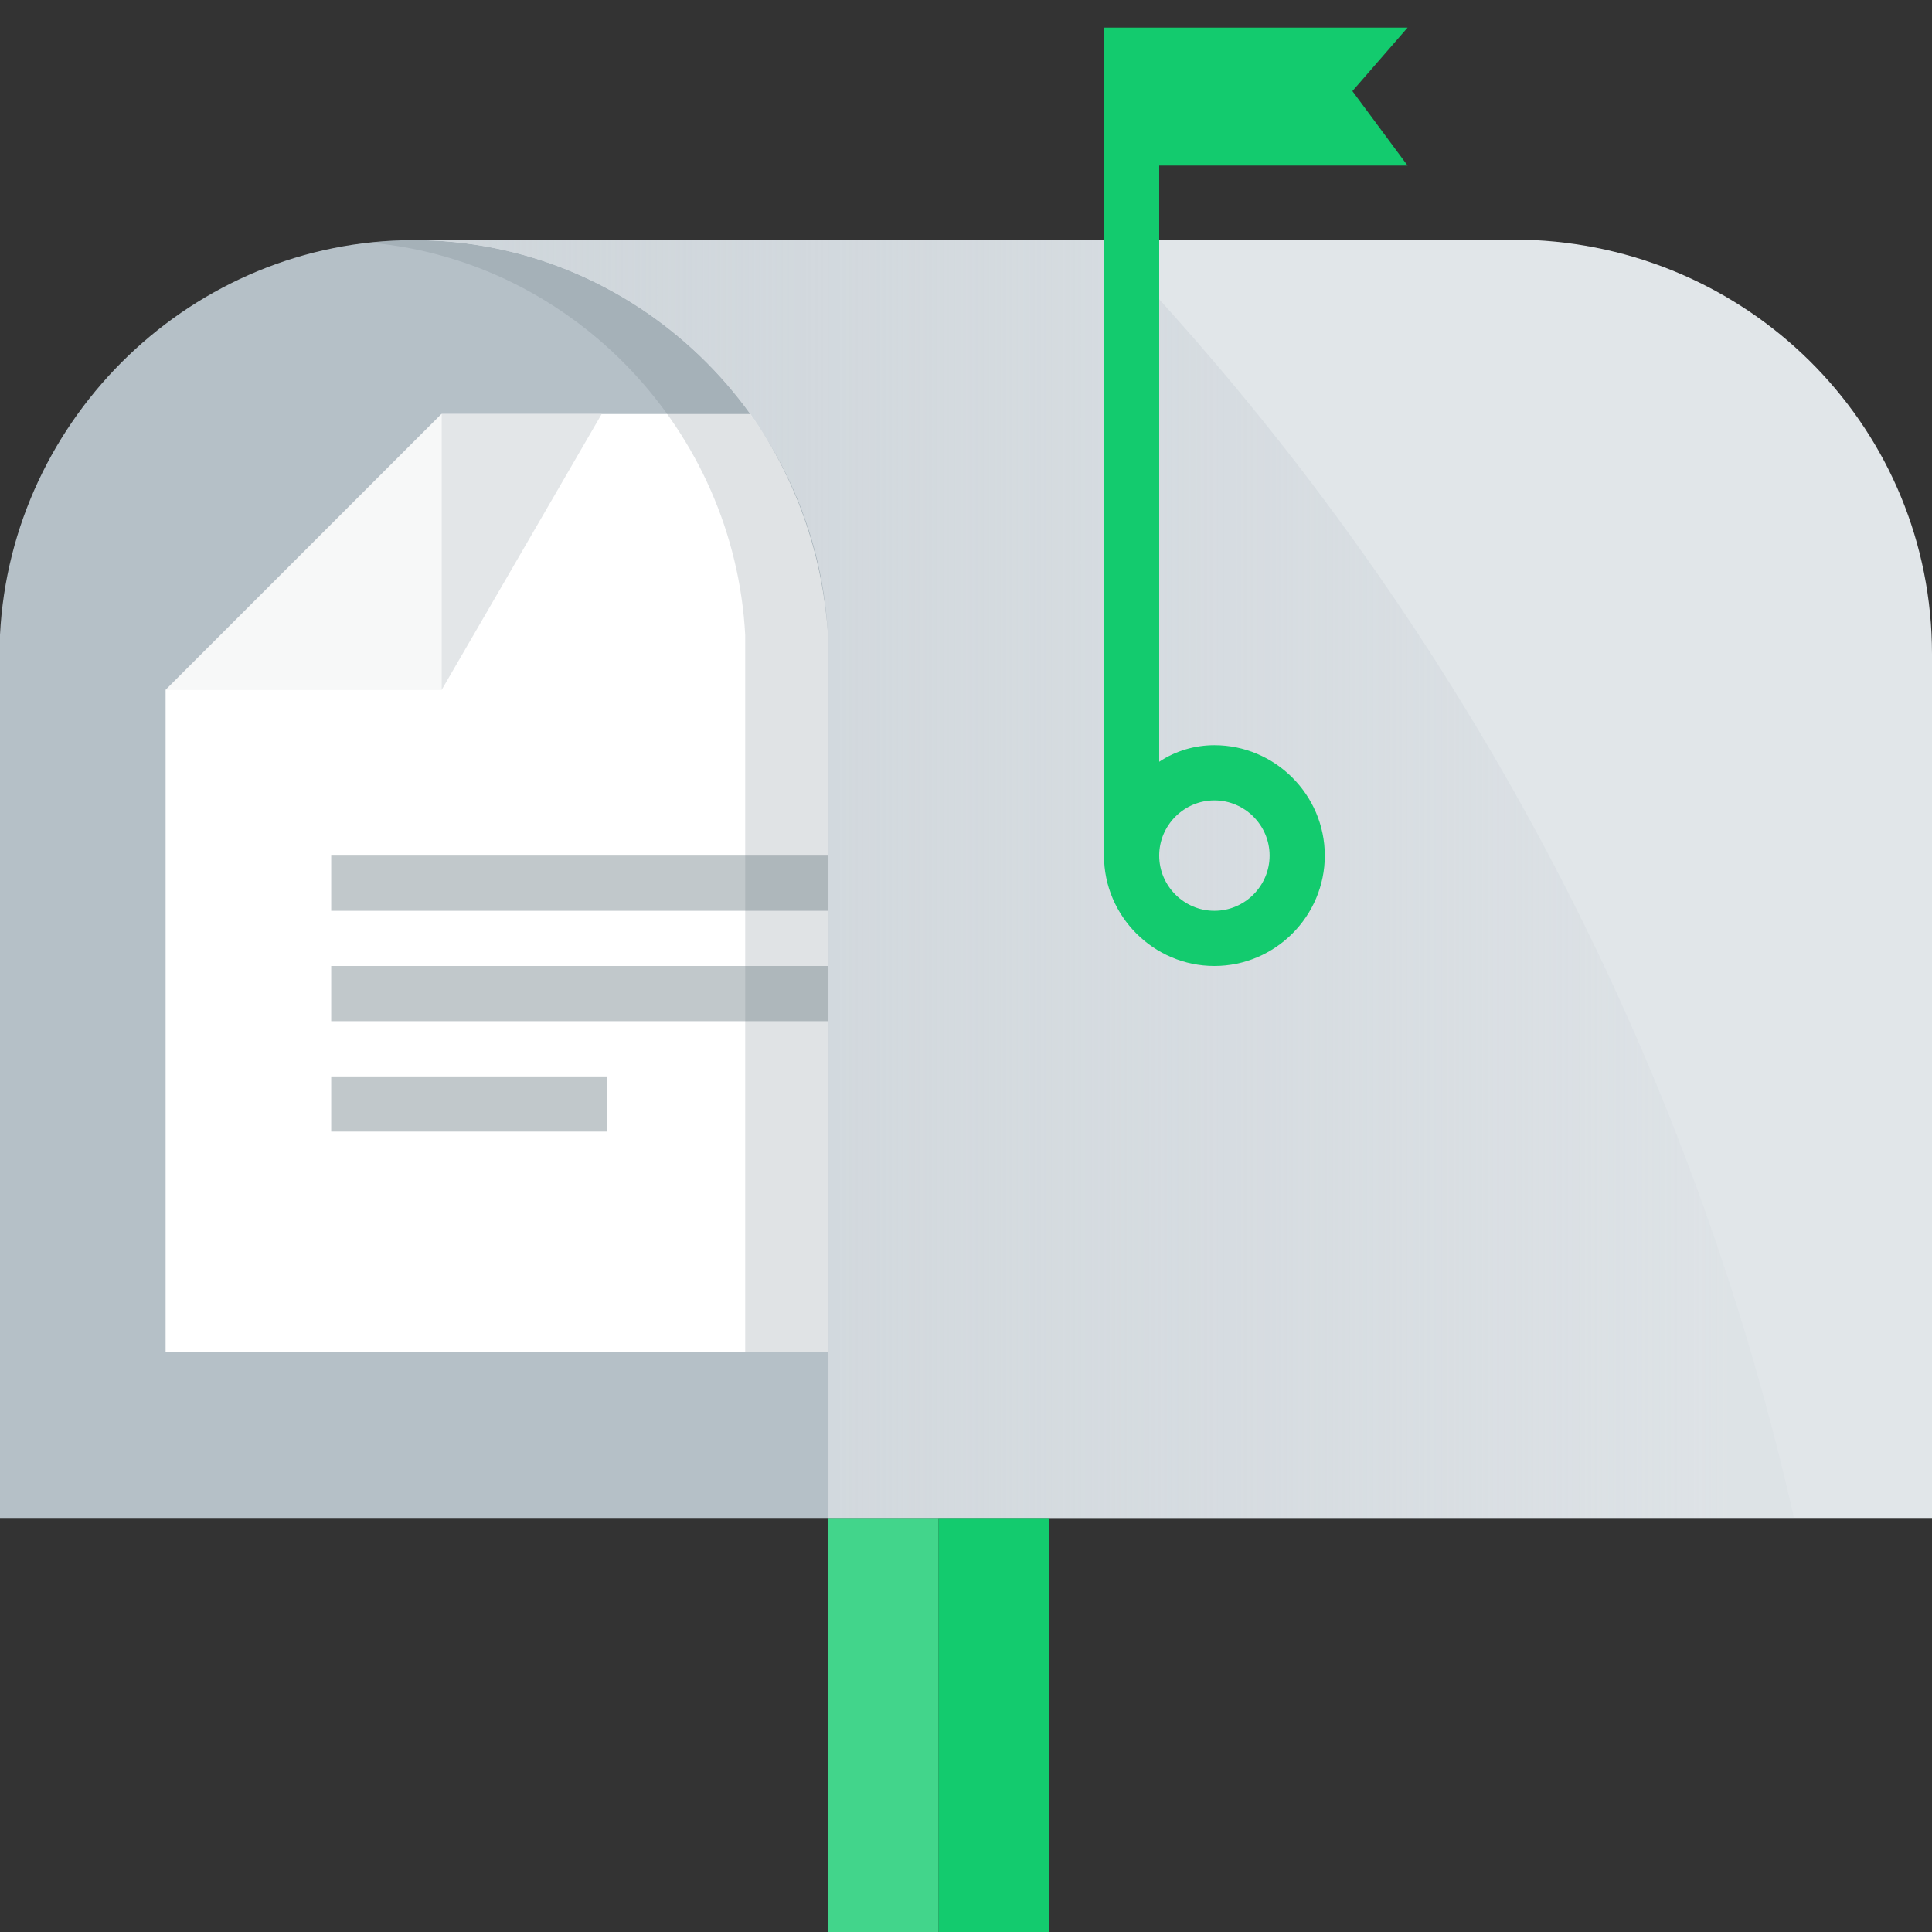 <?xml version="1.0" encoding="utf-8"?>
<!-- Generator: Adobe Illustrator 21.0.2, SVG Export Plug-In . SVG Version: 6.00 Build 0)  -->
<svg version="1.1" id="Слой_1" xmlns="http://www.w3.org/2000/svg" xmlns:xlink="http://www.w3.org/1999/xlink" x="0px" y="0px"
	 width="70px" height="70px" viewBox="0 0 70 70" style="enable-background:new 0 0 70 70;" xml:space="preserve">
<rect x="0" y="0" width="70" height="70" fill="#333333" stroke="none"/>
<style type="text/css">
	.st0{fill:#E1E6E9;}
	.st1{fill:#B5C0C7;}
	.st2{fill:#FFFFFF;}
	.st3{fill:#13CB6E;}
	.st4{fill:#42D58B;}
	.st5{fill:#F7F8F8;}
	.st6{fill:#E3E6E8;}
	.st7{fill:#C1C8CB;}
	.st8{opacity:0.2;fill:#65757D;enable-background:new    ;}
	.st9{fill:url(#SVGID_1_);}
</style>
<g id="Слой_1_1_">
</g>
<path class="st0" d="M70,23.7c0-8.1-6.4-14.6-14.4-15l0,0H15v17.9h25.3c0.1,0.5,0.2,1,0.4,1.5v23.2H70V23.7L70,23.7L70,23.7z"/>
<rect x="30" y="26" class="st0" width="40" height="29"/>
<path class="st1" d="M30,23c-0.4-7.9-7-14.3-15-14.3S0.4,15.1,0,23l0,0v32h30V23L30,23z"/>
<path class="st2" d="M27.2,15H16L6,25v24h24V23l0,0C29.8,20,28.8,17.3,27.2,15z"/>
<rect x="34" y="55" class="st3" width="4" height="15"/>
<rect x="30" y="55" class="st4" width="4" height="15"/>
<g>
	<polygon class="st5" points="6,25 16,15 16,25 	"/>
</g>
<g>
	<polygon class="st6" points="21.8,15 16,25 16,15 	"/>
</g>
<rect x="12" y="31" class="st7" width="18" height="2"/>
<rect x="12" y="35" class="st7" width="18" height="2"/>
<rect x="12" y="39" class="st7" width="10" height="2"/>
<path class="st8" d="M30,23c-0.4-7.9-7-14.3-15-14.3c-0.5,0-1,0-1.5,0.1C20.8,9.5,26.6,15.6,27,23l0,0v26h3V23L30,23z"/>
<linearGradient id="SVGID_1_" gradientUnits="userSpaceOnUse" x1="15" y1="31.85" x2="64.969" y2="31.85">
	<stop  offset="0" style="stop-color:#CFD6DB"/>
	<stop  offset="0.491" style="stop-color:#CBD2D8;stop-opacity:0.536"/>
	<stop  offset="0.953" style="stop-color:#C1C7D0;stop-opacity:0.1"/>
</linearGradient>
<path class="st9" d="M30,26.6V55h35c-4-17.7-12.8-33.6-25-46.3H15c8,0,14.6,6.4,15,14.3v3V26.6z"/>
<path class="st3" d="M51,6l-2-2.7L51,1H40v4v1v25c0,2.2,1.8,4,4,4s4-1.8,4-4s-1.8-4-4-4c-0.7,0-1.4,0.2-2,0.6V6H51z M44,29
	c1.1,0,2,0.9,2,2s-0.9,2-2,2s-2-0.9-2-2S42.9,29,44,29z"/>
</svg>

